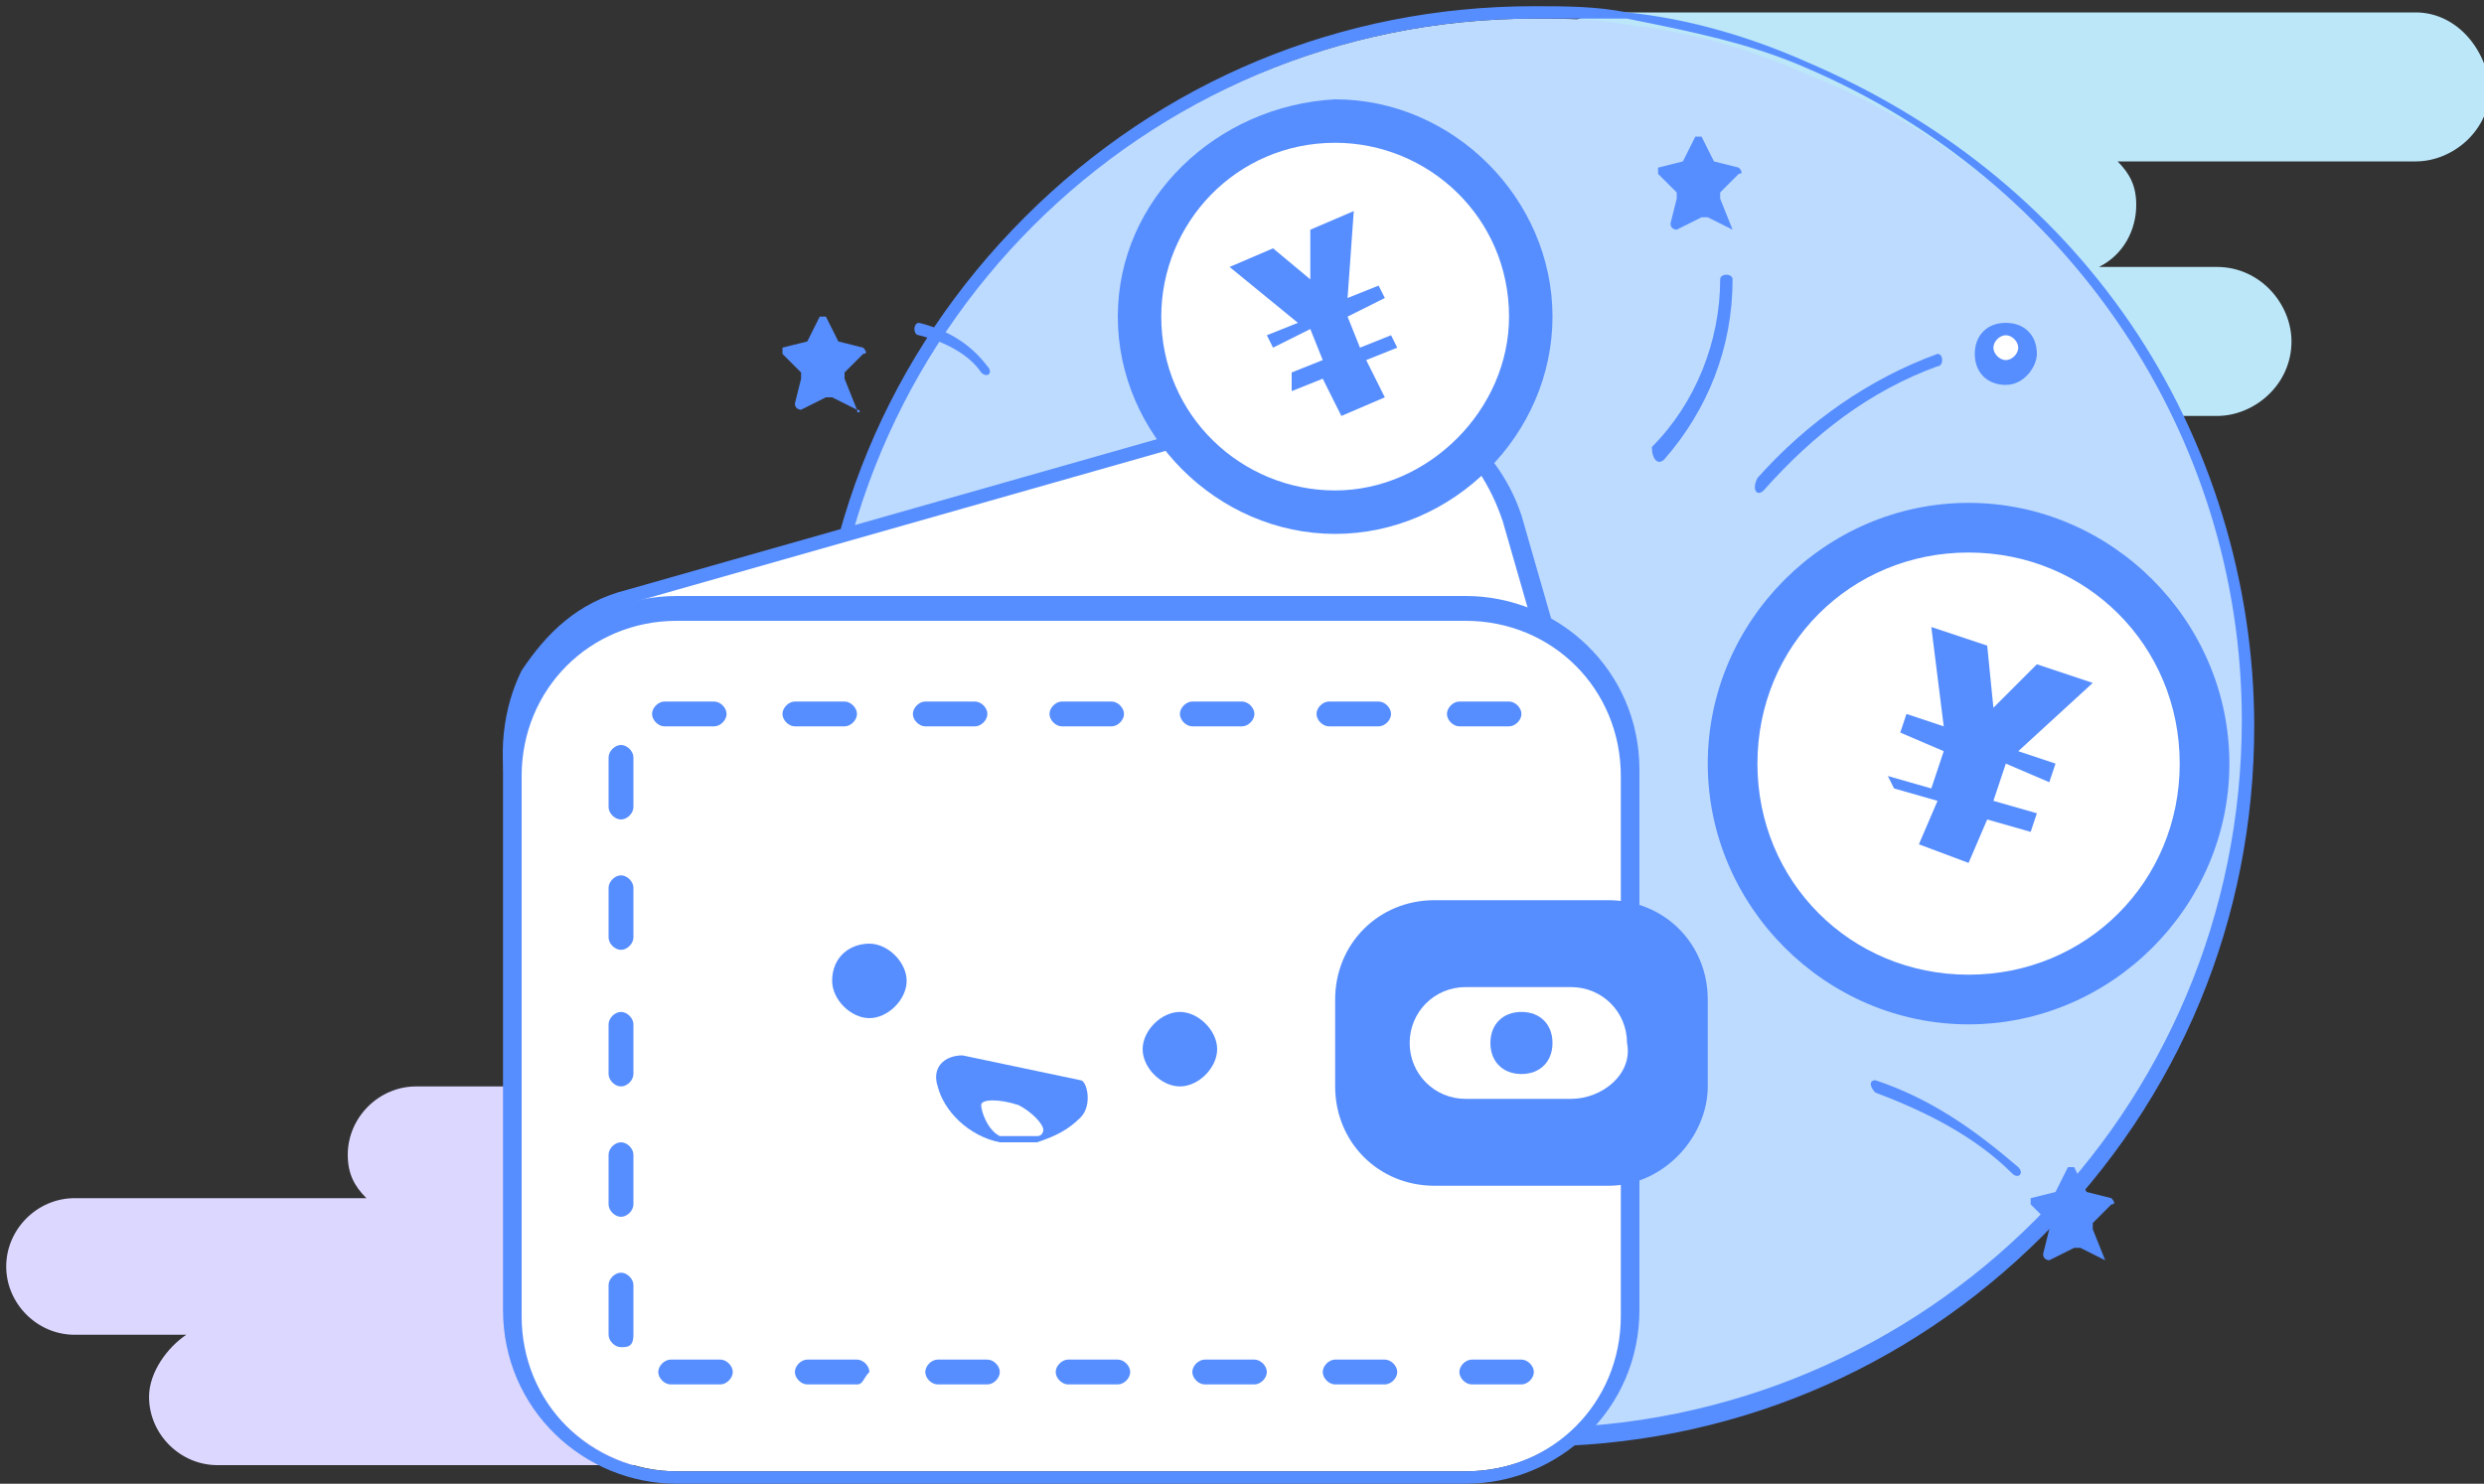 <?xml version="1.0" encoding="utf-8"?>
<!-- Generator: Adobe Illustrator 19.0.0, SVG Export Plug-In . SVG Version: 6.00 Build 0)  -->
<svg version="1.1" id="图层_1" xmlns="http://www.w3.org/2000/svg" xmlns:xlink="http://www.w3.org/1999/xlink" x="0px" y="0px"
	 viewBox="-240.7 238.7 40 23.9" style="enable-background:new -240.7 238.7 40 23.9;" xml:space="preserve">
<rect x="-240.7" y="238.7" width="40" height="23.9" fill="#333333" stroke="none"/>
<style type="text/css">
	.st0{fill:#BBE7F9;}
	.st1{fill:#DBD7FF;}
	.st2{fill:#BDDBFF;}
	.st3{fill:#578EFF;}
	.st4{fill:#FFFFFF;}
</style>
<path class="st0" d="M-201.8,238.9h-13c-0.6,0-1.2,0.5-1.2,1.2c0,0.3,0.1,0.5,0.3,0.7h-4.8c-0.6,0-1.2,0.5-1.2,1.2
	c0,0.6,0.5,1.2,1.2,1.2h1.9c-0.4,0.2-0.6,0.6-0.6,1c0,0.6,0.5,1.2,1.2,1.2h13c0.6,0,1.2-0.5,1.2-1.2c0-0.6-0.5-1.2-1.2-1.2h-1.9
	c0.4-0.2,0.6-0.6,0.6-1c0-0.3-0.1-0.5-0.3-0.7h4.8c0.6,0,1.2-0.5,1.2-1.2C-200.7,239.4-201.2,238.9-201.8,238.9z"/>
<path class="st1" d="M-221.5,256.2H-234c-0.6,0-1.1,0.5-1.1,1.1c0,0.3,0.1,0.5,0.3,0.7h-4.7c-0.6,0-1.1,0.5-1.1,1.1
	c0,0.6,0.5,1.1,1.1,1.1h1.8c-0.3,0.2-0.6,0.6-0.6,1c0,0.6,0.5,1.1,1.1,1.1h12.5c0.6,0,1.1-0.5,1.1-1.1c0-0.6-0.5-1.1-1.1-1.1h-1.8
	c0.3-0.2,0.6-0.6,0.6-1c0-0.3-0.1-0.5-0.3-0.7h4.7c0.6,0,1.1-0.5,1.1-1.1S-220.9,256.2-221.5,256.2z"/>
<g>
	<path class="st2" d="M-204.5,250.4c0,6.4-5.1,11.5-11.5,11.5c-1.2,0-2.4-0.2-3.5-0.5c-0.5-0.2-0.9-0.3-1.4-0.5
		c-3.9-1.8-6.6-5.8-6.6-10.4c0-6.4,5.2-11.5,11.5-11.5c0.5,0,1,0,1.5,0.1c1,0.1,2,0.4,2.9,0.8C-207.5,241.5-204.5,245.6-204.5,250.4
		z"/>
	<path class="st3" d="M-216,262c-1.2,0-2.4-0.2-3.5-0.5c-0.5-0.2-1-0.3-1.4-0.6c-2-0.9-3.6-2.4-4.8-4.2c-1.2-1.9-1.9-4.1-1.9-6.3
		c0-3.1,1.2-6,3.4-8.2c2.2-2.2,5.1-3.4,8.2-3.4c0.5,0,1,0,1.5,0.1c1,0.1,2,0.4,2.9,0.8c2.1,0.9,3.9,2.3,5.2,4.2c1.3,1.9,2,4.2,2,6.5
		c0,3.1-1.2,6-3.4,8.2C-210,260.8-212.9,262-216,262z M-216,239c-6.3,0-11.4,5.1-11.4,11.4c0,4.4,2.6,8.4,6.6,10.3
		c0.4,0.2,0.9,0.4,1.4,0.5c1.1,0.3,2.3,0.5,3.4,0.5c6.3,0,11.4-5.1,11.4-11.4c0-4.6-2.8-8.7-7-10.5c-0.9-0.4-1.9-0.6-2.9-0.8
		C-215,239-215.5,239-216,239z"/>
</g>
<path class="st4" d="M-216.1,257.5l-10.9,3.1c-1.4,0.4-2.8-0.4-3.2-1.8l-2.1-7.3c-0.4-1.4,0.4-2.8,1.8-3.2l10.9-3.1
	c1.4-0.4,2.8,0.4,3.2,1.8l2.1,7.3C-213.9,255.7-214.7,257.1-216.1,257.5z"/>
<path class="st3" d="M-227.7,260.9c-1.2,0-2.3-0.8-2.7-2l-2.1-7.3c-0.2-0.7-0.1-1.5,0.2-2.1c0.4-0.6,0.9-1.1,1.7-1.3l10.9-3.1
	c0.2-0.1,0.5-0.1,0.8-0.1c1.2,0,2.3,0.8,2.7,2l2.1,7.3c0.4,1.5-0.4,3-1.9,3.4l-10.9,3.1C-227.2,260.8-227.5,260.9-227.7,260.9z
	 M-218.9,245.2c-0.2,0-0.5,0-0.7,0.1l-10.9,3.1c-0.6,0.2-1.2,0.6-1.5,1.2c-0.3,0.6-0.4,1.2-0.2,1.9l2.1,7.3c0.3,1,1.3,1.8,2.4,1.8
	c0.2,0,0.5,0,0.7-0.1l10.9-3.1c1.3-0.4,2.1-1.7,1.7-3l-2.1-7.3C-216.9,245.9-217.8,245.2-218.9,245.2z"/>
<path class="st4" d="M-217.1,262.4h-12.7c-1.4,0-2.6-1.2-2.6-2.6v-8.7c0-1.4,1.2-2.6,2.6-2.6h12.7c1.4,0,2.6,1.2,2.6,2.6v8.7
	C-214.5,261.3-215.7,262.4-217.1,262.4z"/>
<path class="st3" d="M-217.1,262.6h-12.7c-1.5,0-2.8-1.2-2.8-2.8v-8.7c0-1.5,1.2-2.8,2.8-2.8h12.7c1.5,0,2.8,1.2,2.8,2.8v8.7
	C-214.3,261.4-215.6,262.6-217.1,262.6z M-229.8,248.7c-1.4,0-2.5,1.1-2.5,2.5v8.7c0,1.4,1.1,2.5,2.5,2.5h12.7
	c1.4,0,2.5-1.1,2.5-2.5v-8.7c0-1.4-1.1-2.5-2.5-2.5H-229.8z"/>
<path class="st4" d="M-216.3,260.8h-14.5v-10.6h14.5"/>
<path class="st3" d="M-216.2,261h-0.8c-0.1,0-0.2-0.1-0.2-0.2c0-0.1,0.1-0.2,0.2-0.2h0.8c0.1,0,0.2,0.1,0.2,0.2
	C-216,260.9-216.1,261-216.2,261z M-218.4,261h-0.8c-0.1,0-0.2-0.1-0.2-0.2c0-0.1,0.1-0.2,0.2-0.2h0.8c0.1,0,0.2,0.1,0.2,0.2
	C-218.2,260.9-218.3,261-218.4,261z M-220.5,261h-0.8c-0.1,0-0.2-0.1-0.2-0.2c0-0.1,0.1-0.2,0.2-0.2h0.8c0.1,0,0.2,0.1,0.2,0.2
	C-220.3,260.9-220.4,261-220.5,261z M-222.7,261h-0.8c-0.1,0-0.2-0.1-0.2-0.2c0-0.1,0.1-0.2,0.2-0.2h0.8c0.1,0,0.2,0.1,0.2,0.2
	C-222.5,260.9-222.6,261-222.7,261z M-224.8,261h-0.8c-0.1,0-0.2-0.1-0.2-0.2c0-0.1,0.1-0.2,0.2-0.2h0.8c0.1,0,0.2,0.1,0.2,0.2
	C-224.6,260.9-224.7,261-224.8,261z M-226.9,261h-0.8c-0.1,0-0.2-0.1-0.2-0.2c0-0.1,0.1-0.2,0.2-0.2h0.8c0.1,0,0.2,0.1,0.2,0.2
	C-226.8,260.9-226.8,261-226.9,261z M-229.1,261h-0.8c-0.1,0-0.2-0.1-0.2-0.2c0-0.1,0.1-0.2,0.2-0.2h0.8c0.1,0,0.2,0.1,0.2,0.2
	C-228.9,260.9-229,261-229.1,261z M-230.7,260.4c-0.1,0-0.2-0.1-0.2-0.2v-0.8c0-0.1,0.1-0.2,0.2-0.2s0.2,0.1,0.2,0.2v0.8
	C-230.5,260.4-230.6,260.4-230.7,260.4z M-230.7,258.3c-0.1,0-0.2-0.1-0.2-0.2v-0.8c0-0.1,0.1-0.2,0.2-0.2s0.2,0.1,0.2,0.2v0.8
	C-230.5,258.2-230.6,258.3-230.7,258.3z M-230.7,256.2c-0.1,0-0.2-0.1-0.2-0.2v-0.8c0-0.1,0.1-0.2,0.2-0.2s0.2,0.1,0.2,0.2v0.8
	C-230.5,256.1-230.6,256.2-230.7,256.2z M-230.7,254c-0.1,0-0.2-0.1-0.2-0.2V253c0-0.1,0.1-0.2,0.2-0.2s0.2,0.1,0.2,0.2v0.8
	C-230.5,253.9-230.6,254-230.7,254z M-230.7,251.9c-0.1,0-0.2-0.1-0.2-0.2v-0.8c0-0.1,0.1-0.2,0.2-0.2s0.2,0.1,0.2,0.2v0.8
	C-230.5,251.8-230.6,251.9-230.7,251.9z M-216.4,250.4h-0.8c-0.1,0-0.2-0.1-0.2-0.2s0.1-0.2,0.2-0.2h0.8c0.1,0,0.2,0.1,0.2,0.2
	S-216.3,250.4-216.4,250.4z M-218.5,250.4h-0.8c-0.1,0-0.2-0.1-0.2-0.2s0.1-0.2,0.2-0.2h0.8c0.1,0,0.2,0.1,0.2,0.2
	S-218.4,250.4-218.5,250.4z M-220.7,250.4h-0.8c-0.1,0-0.2-0.1-0.2-0.2s0.1-0.2,0.2-0.2h0.8c0.1,0,0.2,0.1,0.2,0.2
	S-220.6,250.4-220.7,250.4z M-222.8,250.4h-0.8c-0.1,0-0.2-0.1-0.2-0.2s0.1-0.2,0.2-0.2h0.8c0.1,0,0.2,0.1,0.2,0.2
	S-222.7,250.4-222.8,250.4z M-225,250.4h-0.8c-0.1,0-0.2-0.1-0.2-0.2s0.1-0.2,0.2-0.2h0.8c0.1,0,0.2,0.1,0.2,0.2
	S-224.9,250.4-225,250.4z M-227.1,250.4h-0.8c-0.1,0-0.2-0.1-0.2-0.2s0.1-0.2,0.2-0.2h0.8c0.1,0,0.2,0.1,0.2,0.2
	S-227,250.4-227.1,250.4z M-229.2,250.4h-0.8c-0.1,0-0.2-0.1-0.2-0.2s0.1-0.2,0.2-0.2h0.8c0.1,0,0.2,0.1,0.2,0.2
	S-229.1,250.4-229.2,250.4z M-214.8,257.8h-2.8c-0.9,0-1.6-0.7-1.6-1.6v-1.4c0-0.9,0.7-1.6,1.6-1.6h2.8c0.9,0,1.6,0.7,1.6,1.6v1.4
	C-213.2,257-213.9,257.8-214.8,257.8z"/>
<path class="st4" d="M-215.4,256.4h-1.7c-0.5,0-0.9-0.4-0.9-0.9c0-0.5,0.4-0.9,0.9-0.9h1.7c0.5,0,0.9,0.4,0.9,0.9
	C-214.4,256-214.9,256.4-215.4,256.4z"/>
<path class="st3" d="M-216.7,255.5c0,0.3,0.2,0.5,0.5,0.5c0.3,0,0.5-0.2,0.5-0.5v0c0-0.3-0.2-0.5-0.5-0.5
	C-216.5,255-216.7,255.2-216.7,255.5C-216.7,255.5-216.7,255.5-216.7,255.5z"/>
<path class="st3" d="M-222.7,243.8c0,1.9,1.6,3.5,3.5,3.5c1.9,0,3.5-1.6,3.5-3.5c0-1.9-1.6-3.5-3.5-3.5
	C-221.1,240.4-222.7,241.9-222.7,243.8C-222.7,243.8-222.7,243.8-222.7,243.8z"/>
<path class="st4" d="M-222,243.8c0,1.6,1.3,2.8,2.8,2.8s2.8-1.3,2.8-2.8c0,0,0,0,0,0c0-1.6-1.3-2.8-2.8-2.8
	C-220.8,241-222,242.3-222,243.8C-222,243.8-222,243.8-222,243.8z"/>
<path class="st3" d="M-219.9,244.7l0.5-0.2l-0.2-0.5l-0.6,0.3l-0.1-0.2l0.5-0.2l-1.1-0.9l0.7-0.3l0.6,0.5l0-0.8l0.7-0.3l-0.1,1.4
	l0.5-0.2l0.1,0.2l-0.6,0.3l0.2,0.5l0.5-0.2l0.1,0.2l-0.5,0.2l0.3,0.6l-0.7,0.3l-0.3-0.6l-0.5,0.2L-219.9,244.7z"/>
<path class="st3" d="M-213.2,251c0,2.3,1.9,4.2,4.2,4.2c2.3,0,4.2-1.9,4.2-4.2v0c0-2.3-1.9-4.2-4.2-4.2S-213.2,248.7-213.2,251
	C-213.2,251-213.2,251-213.2,251z"/>
<path class="st4" d="M-212.4,251c0,1.9,1.5,3.4,3.4,3.4c1.9,0,3.4-1.5,3.4-3.4c0,0,0,0,0,0c0-1.9-1.5-3.4-3.4-3.4
	C-210.9,247.6-212.4,249.1-212.4,251C-212.4,251-212.4,251-212.4,251z"/>
<path class="st3" d="M-210.3,251.2l0.7,0.2l0.2-0.6l-0.7-0.3l0.1-0.3l0.6,0.2l-0.2-1.6l0.9,0.3l0.1,1l0.7-0.7l0.9,0.3l-1.2,1.1
	l0.6,0.2l-0.1,0.3l-0.7-0.3l-0.2,0.6l0.7,0.2l-0.1,0.3l-0.7-0.2l-0.3,0.7l-0.8-0.3l0.3-0.7l-0.7-0.2L-210.3,251.2z"/>
<path class="st3" d="M-212.8,242.4l-0.4-0.2c0,0,0,0-0.1,0l-0.4,0.2c0,0-0.1,0-0.1-0.1l0.1-0.4c0,0,0,0,0-0.1l-0.3-0.3
	c0,0,0-0.1,0-0.1l0.4-0.1c0,0,0,0,0,0l0.2-0.4c0,0,0.1,0,0.1,0l0.2,0.4c0,0,0,0,0,0l0.4,0.1c0,0,0.1,0.1,0,0.1l-0.3,0.3
	c0,0,0,0,0,0.1L-212.8,242.4C-212.7,242.4-212.7,242.4-212.8,242.4z M-206.8,259l-0.4-0.2c0,0,0,0-0.1,0l-0.4,0.2c0,0-0.1,0-0.1-0.1
	l0.1-0.4c0,0,0,0,0-0.1l-0.3-0.3c0,0,0-0.1,0-0.1l0.4-0.1c0,0,0,0,0,0l0.2-0.4c0,0,0.1,0,0.1,0l0.2,0.4c0,0,0,0,0,0l0.4,0.1
	c0,0,0.1,0.1,0,0.1l-0.3,0.3c0,0,0,0,0,0.1L-206.8,259C-206.7,259-206.7,259-206.8,259z M-226.9,245.3l-0.4-0.2c0,0,0,0-0.1,0
	l-0.4,0.2c0,0-0.1,0-0.1-0.1l0.1-0.4c0,0,0,0,0-0.1l-0.3-0.3c0,0,0-0.1,0-0.1l0.4-0.1c0,0,0,0,0,0l0.2-0.4c0,0,0.1,0,0.1,0l0.2,0.4
	c0,0,0,0,0,0l0.4,0.1c0,0,0.1,0.1,0,0.1l-0.3,0.3c0,0,0,0,0,0.1L-226.9,245.3C-226.8,245.3-226.9,245.4-226.9,245.3z M-213.9,246.1
	c0.7-0.8,1.1-1.8,1.1-2.9c0-0.1-0.2-0.1-0.2,0c0,1-0.4,2-1.1,2.7C-214.1,246.1-214,246.2-213.9,246.1z M-212.3,246.6
	c0.8-0.9,1.7-1.6,2.8-2c0.1,0,0.1-0.2,0-0.2c-1.1,0.4-2.1,1.1-2.9,2C-212.5,246.6-212.4,246.7-212.3,246.6z M-225.9,244.1
	c0.4,0.1,0.8,0.3,1,0.6c0.1,0.1,0.2,0,0.1-0.1c-0.3-0.4-0.7-0.6-1.1-0.7C-226,243.9-226,244.1-225.9,244.1z"/>
<path class="st4" d="M-208.8,244.3c0,0.2,0.2,0.4,0.4,0.4c0.2,0,0.4-0.2,0.4-0.4c0-0.2-0.2-0.4-0.4-0.4
	C-208.6,244-208.8,244.1-208.8,244.3z"/>
<path class="st3" d="M-208.4,244.9c-0.3,0-0.5-0.2-0.5-0.5c0-0.3,0.2-0.5,0.5-0.5c0.3,0,0.5,0.2,0.5,0.5
	C-207.9,244.6-208.1,244.9-208.4,244.9z M-208.4,244.1c-0.1,0-0.2,0.1-0.2,0.2c0,0.1,0.1,0.2,0.2,0.2c0.1,0,0.2-0.1,0.2-0.2
	C-208.2,244.2-208.3,244.1-208.4,244.1z M-210.5,256.3c0.8,0.3,1.6,0.7,2.2,1.3c0.1,0.1,0.2,0,0.1-0.1c-0.7-0.6-1.4-1.1-2.3-1.4
	C-210.6,256.1-210.6,256.2-210.5,256.3z"/>
<path class="st3" d="M-223.3,256.7c-0.2,0.2-0.4,0.3-0.7,0.4c-0.2,0-0.4,0-0.6,0c0,0,0,0,0,0c-0.5-0.1-0.9-0.5-1-0.9
	c-0.1-0.3,0.1-0.5,0.4-0.5l1.9,0.4C-223.2,256.1-223.1,256.5-223.3,256.7z"/>
<path class="st3" d="M-227.3,254.5c0,0.3,0.3,0.6,0.6,0.6c0.3,0,0.6-0.3,0.6-0.6v0c0-0.3-0.3-0.6-0.6-0.6
	C-227,253.9-227.3,254.1-227.3,254.5C-227.3,254.5-227.3,254.5-227.3,254.5z"/>
<path class="st3" d="M-222.3,255.6c0,0.3,0.3,0.6,0.6,0.6s0.6-0.3,0.6-0.6v0c0-0.3-0.3-0.6-0.6-0.6
	C-222,255-222.3,255.3-222.3,255.6C-222.3,255.6-222.3,255.6-222.3,255.6z"/>
<path class="st4" d="M-223.9,256.9c0,0,0,0.1-0.1,0.1c-0.2,0-0.4,0-0.6,0c-0.2-0.1-0.3-0.4-0.3-0.5c0-0.1,0.3-0.1,0.6,0
	C-224.1,256.6-223.9,256.8-223.9,256.9z"/>
</svg>
